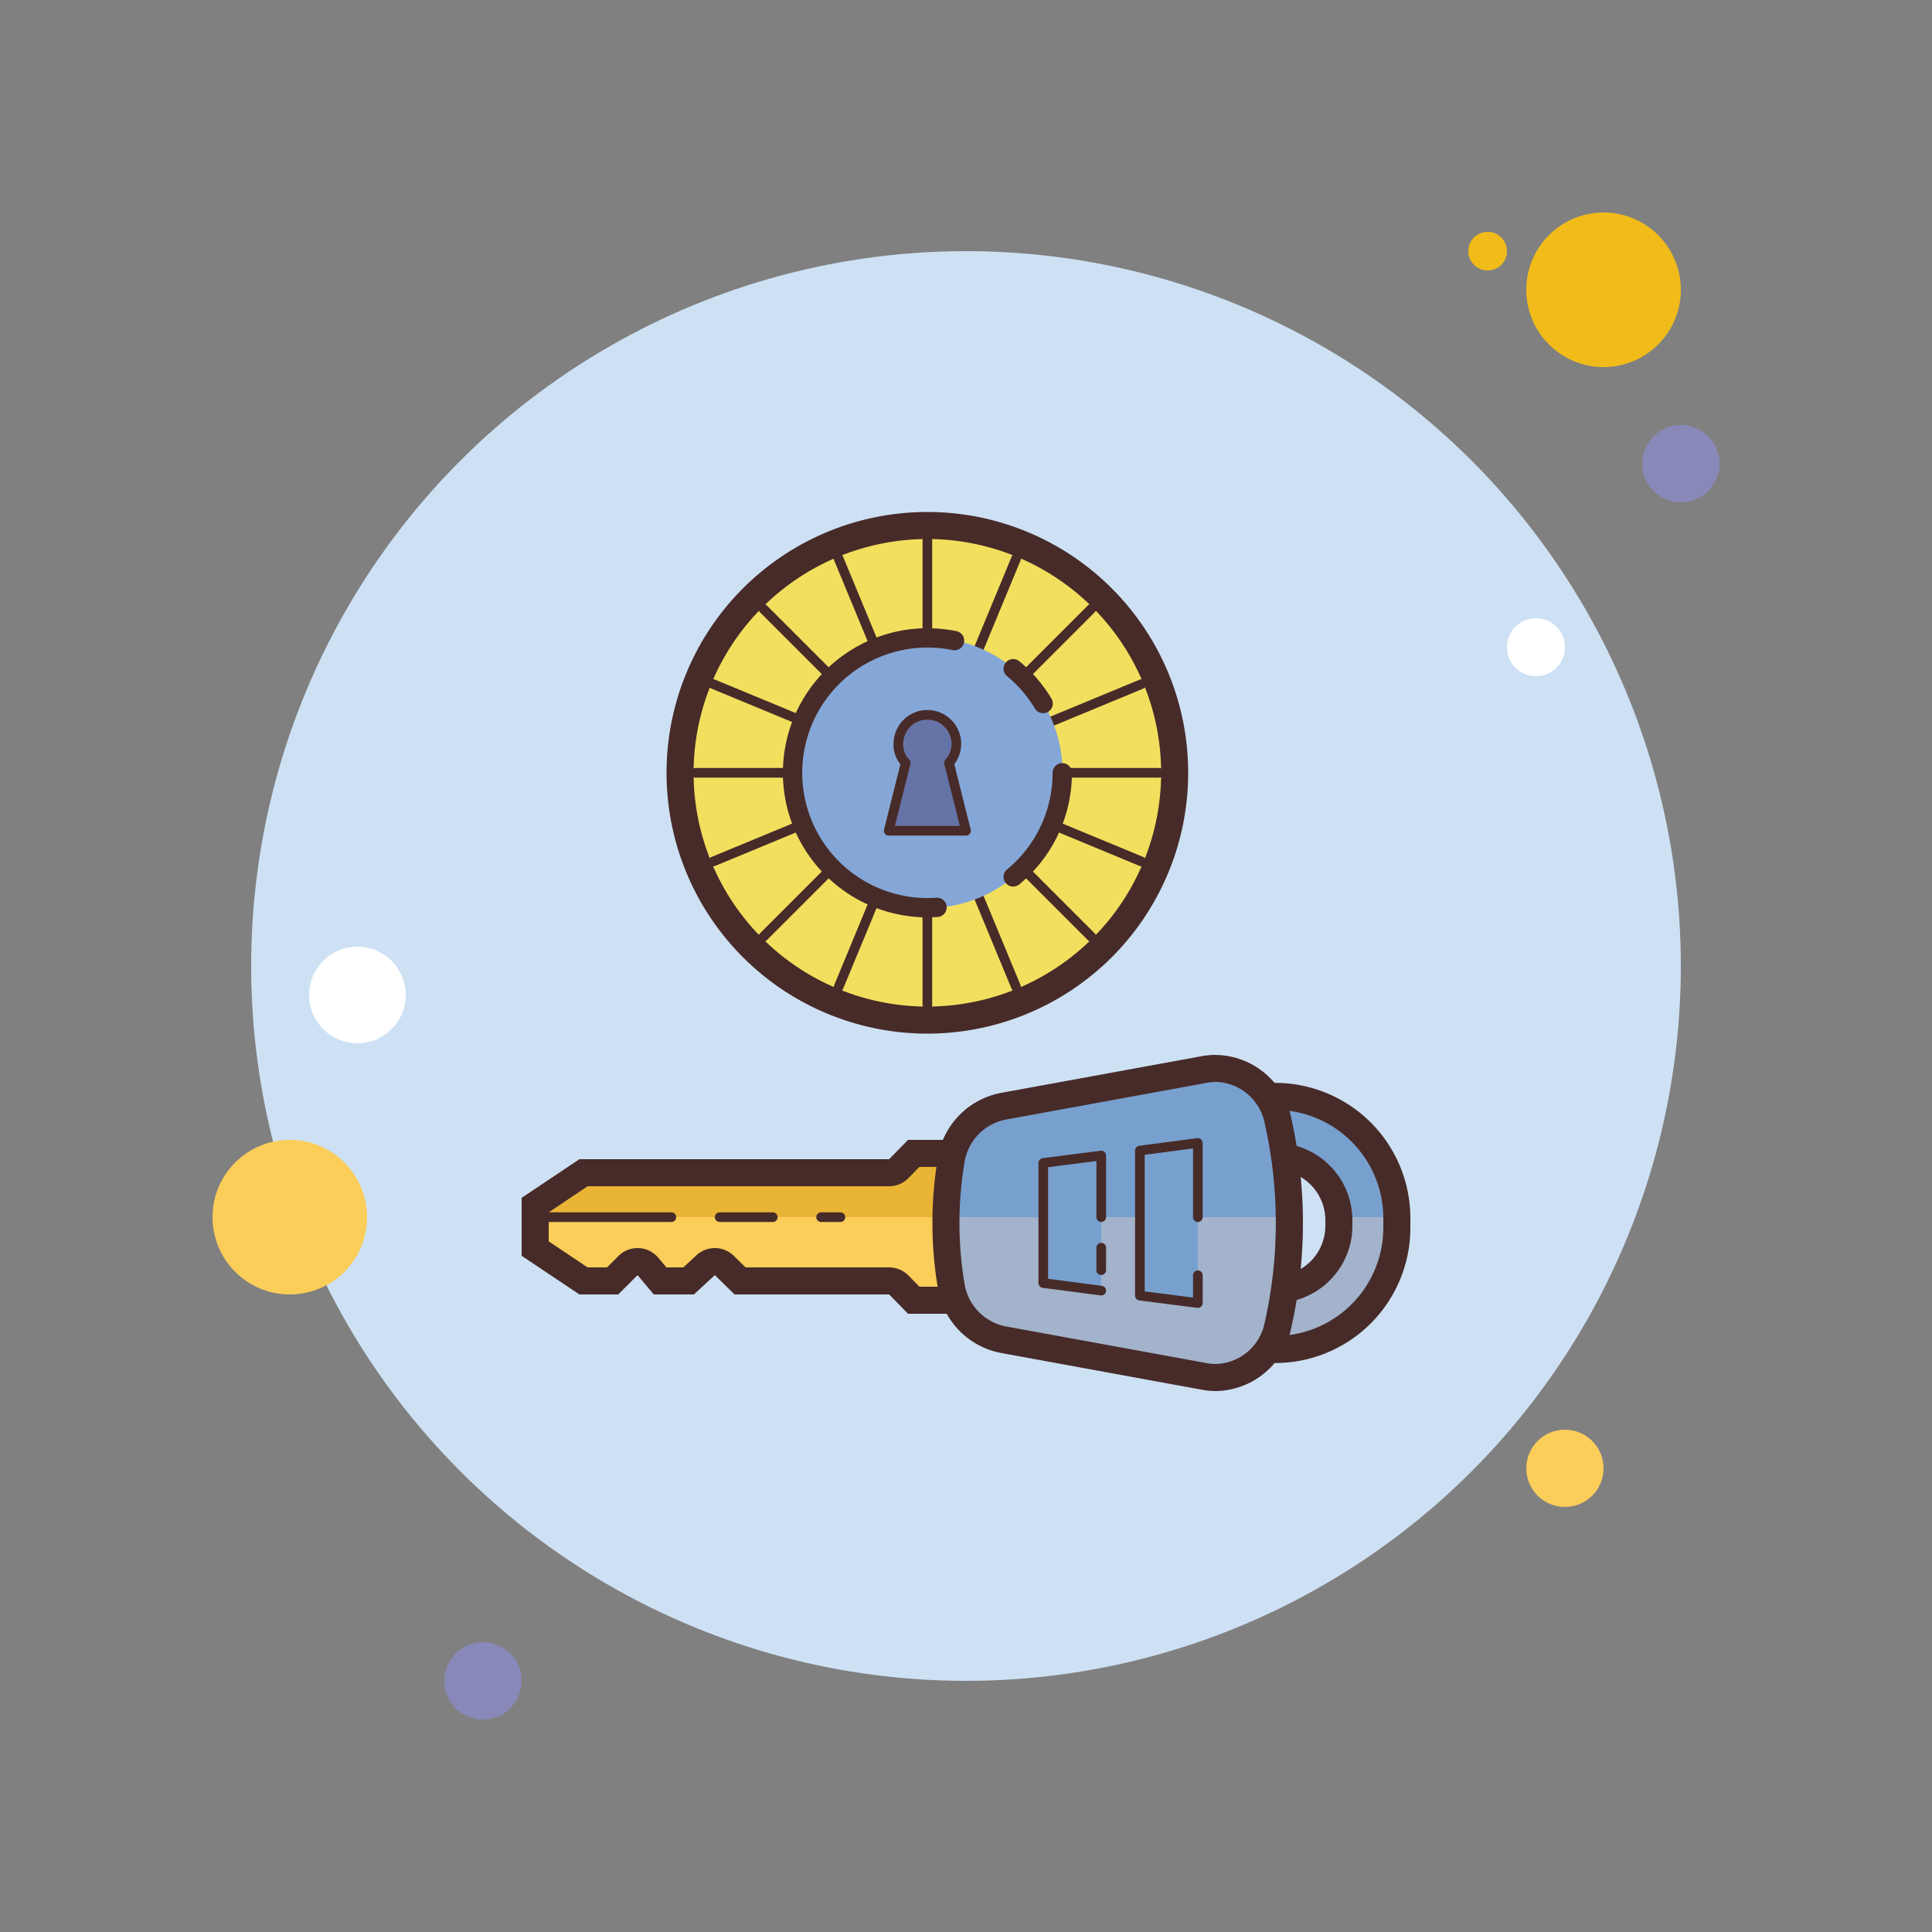 <svg xmlns="http://www.w3.org/2000/svg" width="100" height="100" data-name="Layer 1" viewBox="0 0 100 100"><rect x="0" y="0" width="100" height="100" fill="#808080" stroke="none"/><circle cx="50" cy="50" r="37" fill="#cee1f4"></circle><circle cx="48" cy="40" r="12.5" fill="#f2df5e"></circle><path fill="#472b29" d="M48,27.9A12.1,12.1,0,1,1,35.9,40,12.114,12.114,0,0,1,48,27.9m0-1.4A13.5,13.5,0,1,0,61.5,40,13.5,13.5,0,0,0,48,26.5Z"></path><line x1="48" x2="48" y1="52" y2="28" fill="none" stroke="#472b29" stroke-linecap="round" stroke-miterlimit="10" stroke-width=".5"></line><line x1="52.592" x2="43.408" y1="51.087" y2="28.913" fill="none" stroke="#472b29" stroke-linecap="round" stroke-miterlimit="10" stroke-width=".5"></line><line x1="56.485" x2="39.515" y1="48.485" y2="31.515" fill="none" stroke="#472b29" stroke-linecap="round" stroke-miterlimit="10" stroke-width=".5"></line><line x1="59.087" x2="36.913" y1="44.592" y2="35.408" fill="none" stroke="#472b29" stroke-linecap="round" stroke-miterlimit="10" stroke-width=".5"></line><line x1="60" x2="36" y1="40" y2="40" fill="none" stroke="#472b29" stroke-linecap="round" stroke-miterlimit="10" stroke-width=".5"></line><line x1="59.087" x2="36.913" y1="35.408" y2="44.592" fill="none" stroke="#472b29" stroke-linecap="round" stroke-miterlimit="10" stroke-width=".5"></line><line x1="56.485" x2="39.515" y1="31.515" y2="48.485" fill="none" stroke="#472b29" stroke-linecap="round" stroke-miterlimit="10" stroke-width=".5"></line><line x1="52.592" x2="43.408" y1="28.913" y2="51.087" fill="none" stroke="#472b29" stroke-linecap="round" stroke-miterlimit="10" stroke-width=".5"></line><circle cx="48" cy="40" r="7" fill="#84a7d7"></circle><path fill="none" stroke="#472b29" stroke-linecap="round" stroke-miterlimit="10" d="M48.5,46.965q-.247.018-.5.018a6.983,6.983,0,1,1,1.407-13.824"></path><path fill="none" stroke="#472b29" stroke-linecap="round" stroke-miterlimit="10" d="M54.983,40a6.969,6.969,0,0,1-2.541,5.388"></path><path fill="none" stroke="#472b29" stroke-linecap="round" stroke-miterlimit="10" d="M52.442,34.612a6.93,6.93,0,0,1,.836.816,7.019,7.019,0,0,1,.715.986"></path><path fill="#6673a7" d="M46,43l.88-3.51a1.341,1.341,0,0,1-.38-.99,1.5,1.5,0,0,1,3,0,1.453,1.453,0,0,1-.38.99L50,43Z"></path><path fill="none" stroke="#472b29" stroke-linecap="round" stroke-linejoin="round" stroke-width=".5" d="M46,43l.88-3.51a1.341,1.341,0,0,1-.38-.99,1.5,1.5,0,0,1,3,0,1.453,1.453,0,0,1-.38.99L50,43Z"></path><polygon fill="#fbcd59" points="28 62 30 61 46 61 47 60 50 60 50 67 47 67 46 66 38 66 37 65 36 66 34 66 33 65 32 66 30 66 28 65 28 62"></polygon><polygon fill="#eab436" points="49 60 47 60 46 61 30 61 28 62 28 63 49 63 49 60"></polygon><path fill="#472b29" d="M49.6,60.4v6.2H47.589l-.567-.579a1.4,1.4,0,0,0-1-.421H38.593l-.614-.6a1.4,1.4,0,0,0-1.928-.03l-.683.63h-.875l-.421-.5a1.4,1.4,0,0,0-1.011-.5H33a1.4,1.4,0,0,0-.99.41l-.59.59H30.414L28.4,64.252v-1.5L30.414,61.4H46.021a1.4,1.4,0,0,0,1-.421l.567-.579H49.6M51,59H47l-.979,1H29.989L27,62v3l2.989,2H32l1-1,.84,1h2.075L37,66l1.021,1h8L47,68h4V59Z"></path><path fill="#a2b3cb" d="M66,57H65v2.158h1a4.147,4.147,0,0,1,0,8.288H65V70h1c3.866,0,6-3,6-7S69.866,57,66,57Z"></path><path fill="#78a0cf" d="M72,63H69.99a4.063,4.063,0,0,0-3.92-3.84c-.05-.27-.1-.55-.16-.82l-.06-.28A3.016,3.016,0,0,0,65.41,57H66C69.87,57,72,58.99,72,63Z"></path><path fill="#472b29" d="M66.4,57.464a5.608,5.608,0,0,1,5.2,5.586v.5a5.606,5.606,0,0,1-5.2,5.585V57.464M66,56.05H65v14.5h1a7,7,0,0,0,7-7v-.5a7,7,0,0,0-7-7Z"></path><path fill="#472b29" d="M66.4,60.589a2.6,2.6,0,0,1,2.2,2.569v.288a2.6,2.6,0,0,1-2.2,2.569V60.589M66,59.158H65v8.288h1a4,4,0,0,0,4-4v-.288a4,4,0,0,0-4-4Z"></path><line x1="27.25" x2="34.75" y1="63" y2="63" fill="none" stroke="#472b29" stroke-linecap="round" stroke-miterlimit="10" stroke-width=".5"></line><line x1="37.25" x2="40" y1="63" y2="63" fill="none" stroke="#472b29" stroke-linecap="round" stroke-miterlimit="10" stroke-width=".5"></line><line x1="42.5" x2="43.5" y1="63" y2="63" fill="none" stroke="#472b29" stroke-linecap="round" stroke-miterlimit="10" stroke-width=".5"></line><path fill="#a2b3cb" d="M62.93,71a2.881,2.881,0,0,1-.52-.047l-10.445-1.91a3.082,3.082,0,0,1-2.443-2.574,19.526,19.526,0,0,1-.014-6.244,3.116,3.116,0,0,1,2.457-2.664l10.445-1.91a2.881,2.881,0,0,1,.52-.047,3.054,3.054,0,0,1,2.923,2.455l.061.286a23.84,23.84,0,0,1,0,9.916l-.061.281A3.053,3.053,0,0,1,62.93,71Z"></path><path fill="#78a0cf" d="M66.43,63H49.27a19.931,19.931,0,0,1,.24-2.78,3.1,3.1,0,0,1,2.45-2.66l10.45-1.91a3.052,3.052,0,0,1,.52-.05A2.966,2.966,0,0,1,65.41,57a3.016,3.016,0,0,1,.44,1.06l.06.28c.06.27.11.55.16.82A22.582,22.582,0,0,1,66.43,63Z"></path><path fill="#472b29" d="M62.93,56h0a2.65,2.65,0,0,1,2.531,2.139l.061.284a23.386,23.386,0,0,1,0,9.75l-.061.284A2.651,2.651,0,0,1,62.93,70.6a2.506,2.506,0,0,1-.448-.041L52.037,68.65a2.683,2.683,0,0,1-2.12-2.245l-.014-.09a18.922,18.922,0,0,1,0-6.027l.014-.089a2.68,2.68,0,0,1,2.12-2.245l10.445-1.909A2.506,2.506,0,0,1,62.93,56m0-1.4a3.978,3.978,0,0,0-.7.063l-10.445,1.91a4.076,4.076,0,0,0-3.25,3.4l-.014.09a20.365,20.365,0,0,0,0,6.472l.014.089a4.076,4.076,0,0,0,3.25,3.4L62.23,71.936a3.887,3.887,0,0,0,.7.064,4.034,4.034,0,0,0,3.9-3.246l.061-.283a24.641,24.641,0,0,0,0-10.338l-.061-.284a4.033,4.033,0,0,0-3.9-3.245Z"></path><polygon fill="#78a0cf" points="54 60.194 57 59.811 57 66.803 54 66.41 54 60.194"></polygon><polygon fill="#78a0cf" points="62 59.158 62 67.446 59 67.062 59 59.552 62 59.158"></polygon><polyline fill="none" stroke="#472b29" stroke-linecap="round" stroke-linejoin="round" stroke-width=".5" points="57 66.803 54 66.41 54 60.194 57 59.811 57 63"></polyline><line x1="57" x2="57" y1="64.58" y2="65.745" fill="none" stroke="#472b29" stroke-linecap="round" stroke-linejoin="round" stroke-width=".5"></line><polyline fill="none" stroke="#472b29" stroke-linecap="round" stroke-linejoin="round" stroke-width=".5" points="62 66.008 62 67.446 59 67.062 59 59.552 62 59.158 62 63"></polyline><circle cx="77" cy="13" r="1" fill="#f1bc19"></circle><circle cx="83" cy="15" r="4" fill="#f1bc19"></circle><circle cx="87" cy="24" r="2" fill="#8889b9"></circle><circle cx="81" cy="76" r="2" fill="#fbcd59"></circle><circle cx="15" cy="63" r="4" fill="#fbcd59"></circle><circle cx="25" cy="87" r="2" fill="#8889b9"></circle><circle cx="18.5" cy="51.5" r="2.5" fill="#fff"></circle><circle cx="79.5" cy="33.5" r="1.5" fill="#fff"></circle></svg>